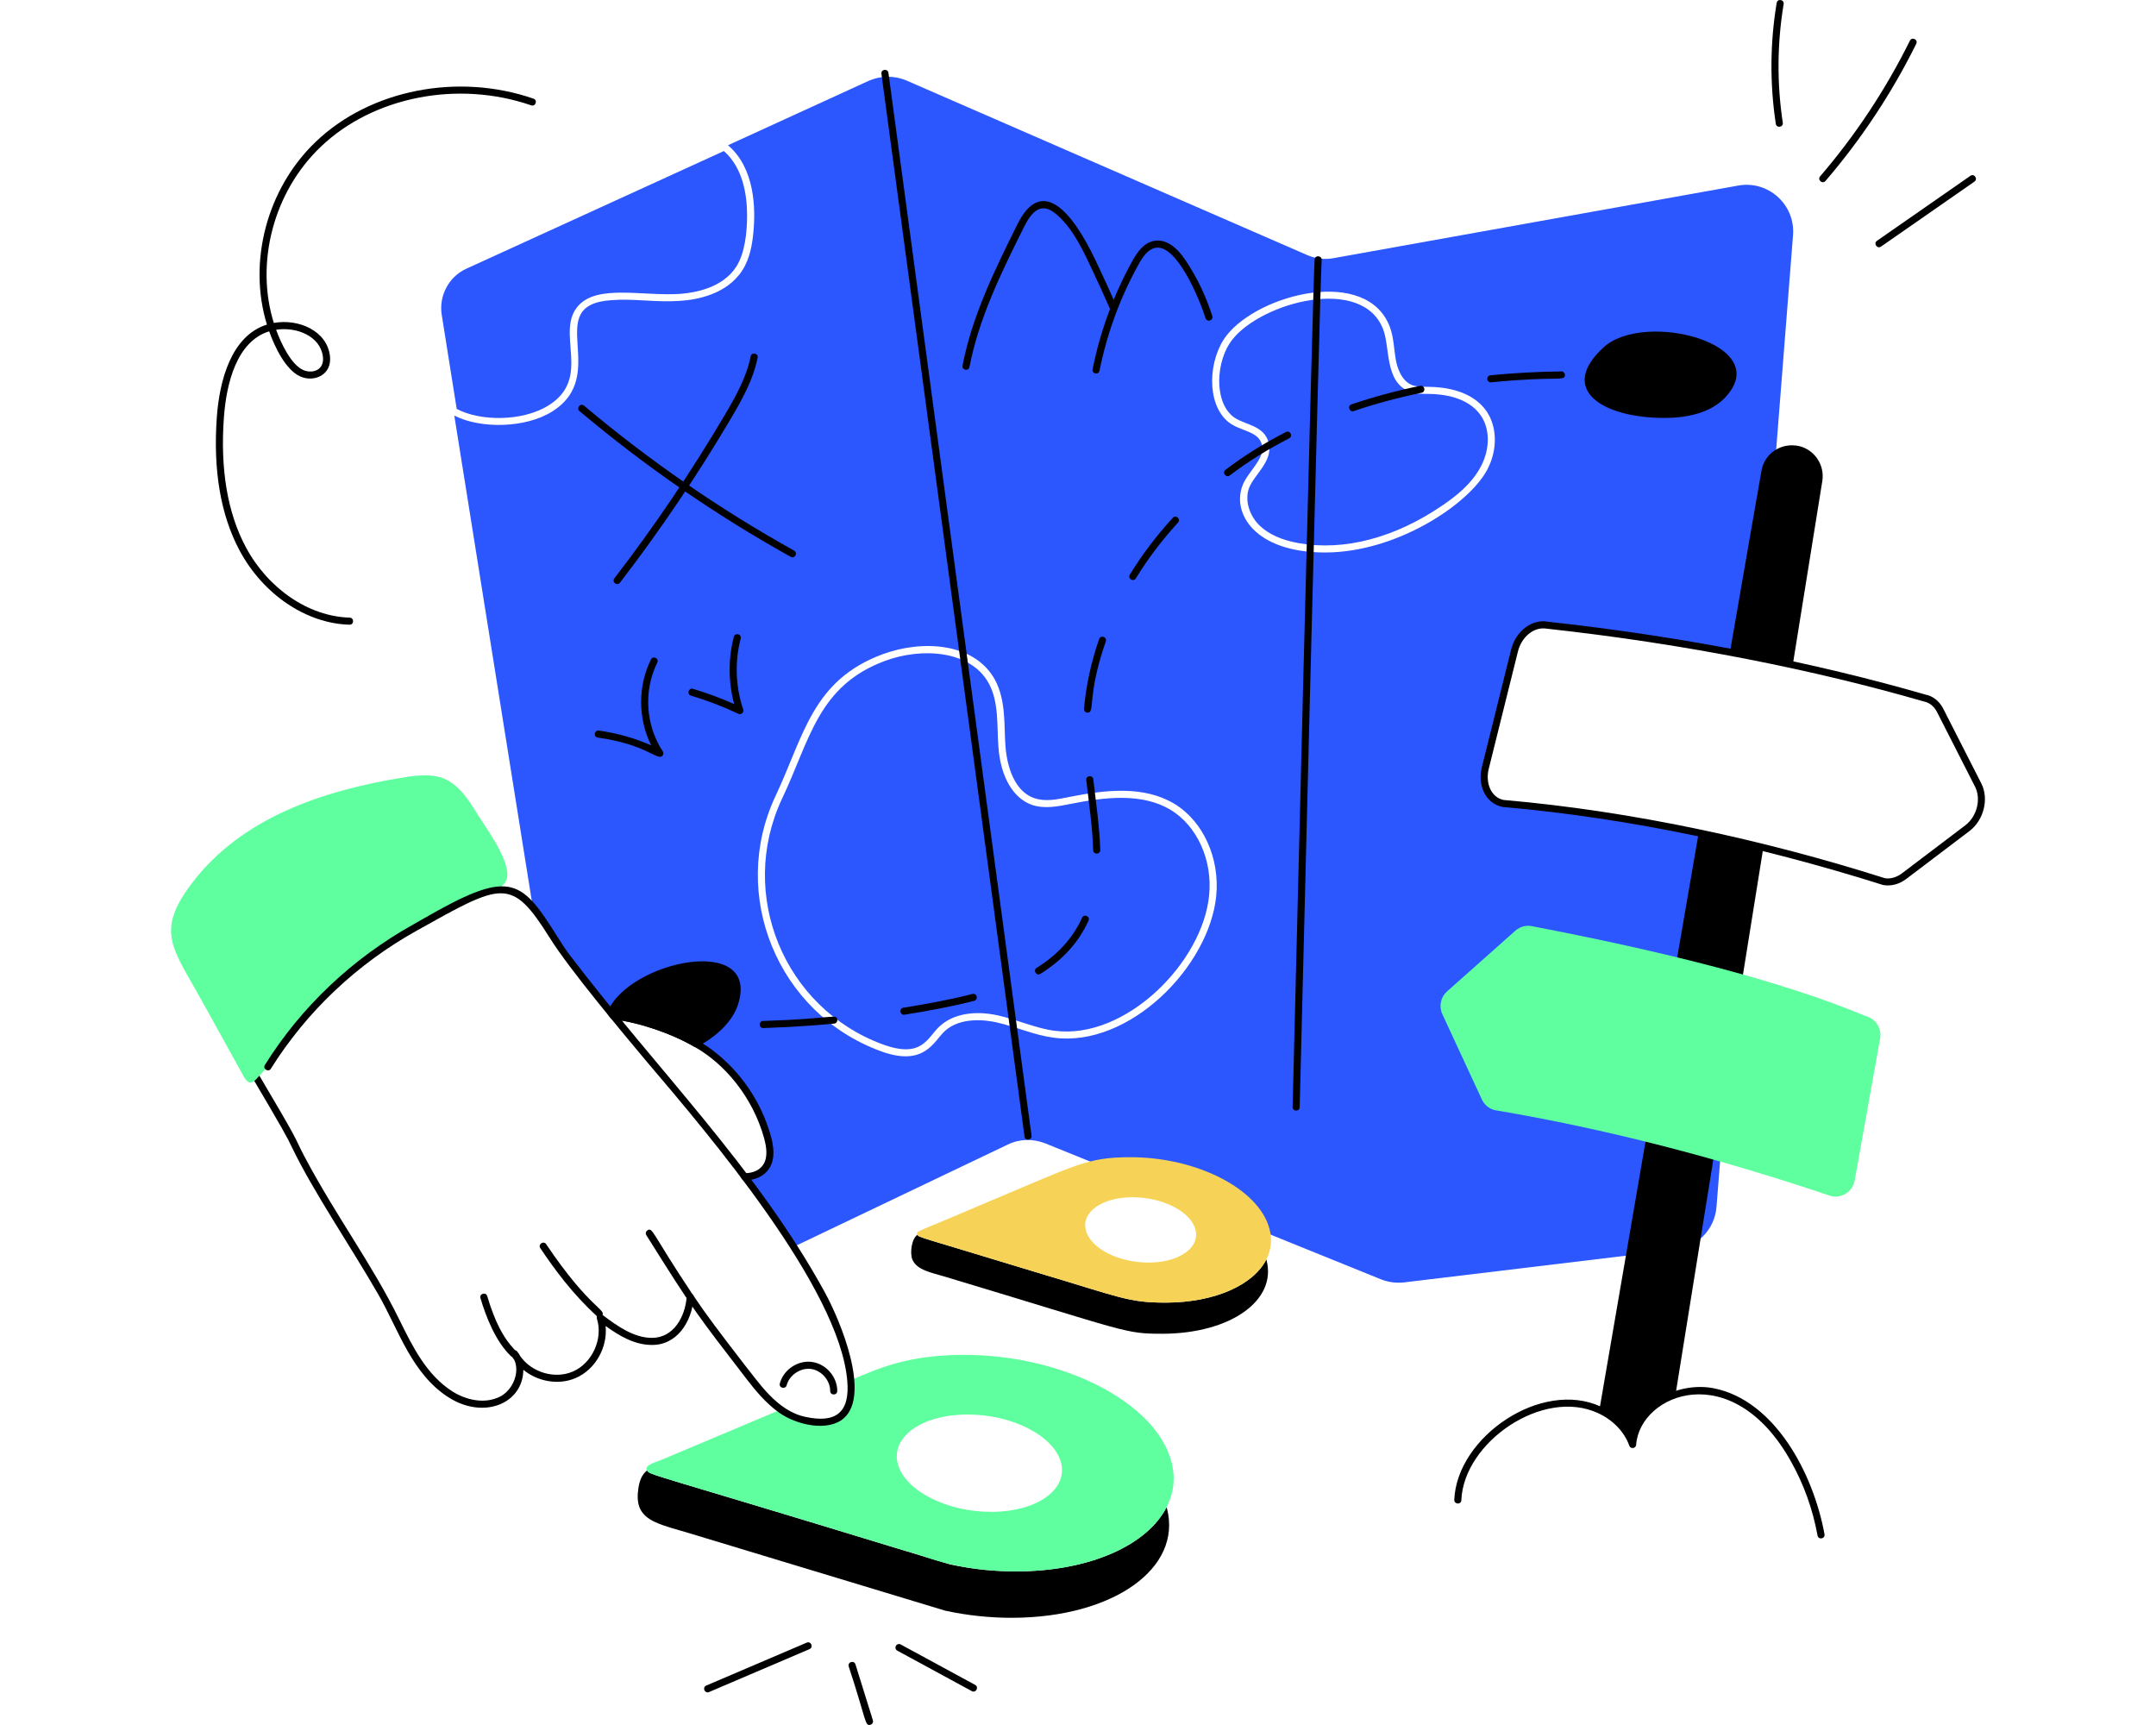 <svg width="500" height="400" viewBox="0 0 500 400" fill="none" xmlns="http://www.w3.org/2000/svg">
<path d="M234.956 375.141C229.577 375.173 224.263 374.583 219.244 373.501C205.975 369.491 164.952 357.074 159.316 355.362C156.889 354.64 154.1 353.951 151.837 352.901C148.134 351.167 147.513 348.595 148.065 344.963C148.469 342.608 149.168 341.747 150.066 340.962C150.716 342.108 149.849 341.26 209.207 359.396L220.261 362.742C225.312 363.824 230.593 364.415 236.006 364.382C252.997 364.283 266.117 358.182 270.545 349.49C270.578 349.588 270.611 349.72 270.644 349.818C274.187 363.693 258.212 375.01 234.956 375.141Z" fill="black"/>
<path d="M271.694 339.059C268.151 325.184 246.436 314.064 223.18 314.163C210.529 314.265 204.028 317.171 197.3 320.034C197.89 326.463 195.66 331.318 186.607 329.35C184.573 328.923 182.802 328.038 181.129 326.857C181.129 326.857 181.129 326.857 181.096 326.857C180.556 327.086 154.124 338.2 153.51 338.469C152.264 338.993 149.508 339.682 149.968 340.83C150 340.863 150 340.929 150.066 340.961C150.716 342.108 149.849 341.26 209.207 359.396C214.23 360.575 221.431 364.47 236.006 364.382C252.997 364.283 266.117 358.182 270.545 349.49C272.185 346.308 272.645 342.765 271.694 339.059ZM230.003 350.572C219.539 350.638 209.797 345.619 208.19 339.387C206.615 333.155 213.799 328.038 224.263 328.005C234.693 327.939 244.468 332.958 246.076 339.19C247.65 345.422 240.467 350.539 230.003 350.572Z" fill="#5FFF9F"/>
<path d="M105.915 94.82L102.438 72.974C101.75 68.546 104.111 64.118 108.211 62.281L167.877 35.023C172.273 38.893 173.257 45.126 173.257 49.98C173.257 53.734 172.779 58.655 170.764 61.821C167.582 66.774 161.186 67.89 157.643 68.152C149.035 68.697 138.76 65.956 134.223 70.776C128.487 76.959 137.549 87.591 127.171 94.032C121.235 97.737 111.423 97.757 105.915 94.82Z" fill="#2C56FE"/>
<path d="M343.364 96.263C345.562 99.412 345.595 104.037 343.463 108.104C341.331 112.237 337.526 115.157 334.475 117.223C323.487 124.735 311.678 127.818 301.182 125.948C297.18 125.227 294.228 123.882 292.128 121.881C289.635 119.453 288.651 115.878 289.668 113.156C290.883 110.017 295.099 107.064 294.293 102.987C293.363 98.432 288.44 98.613 285.896 96.558C281.402 92.852 282.058 83.536 285.732 78.813C292.507 70.093 316.044 63.705 320.797 76.451C322.393 80.674 321.125 88.455 326.8 90.785C328.352 91.391 329.914 91.328 331.424 91.343C334.606 91.376 340.412 92.064 343.364 96.263Z" fill="#2C56FE"/>
<path d="M271.464 187.779C264.871 183.843 256.375 184.794 248.175 186.434C245.419 186.992 242.27 187.615 239.384 186.664C234.989 185.155 232.036 180.136 231.545 173.215C231.161 168.623 231.737 162.765 229.248 158.356C225.05 150.812 213.766 150.09 205.271 153.239C189.645 159.022 187.86 171.564 181.326 185.286C170.987 207.43 181.826 233.733 204.68 242.164C213.955 245.585 215.08 240.531 217.932 237.965C220.982 235.144 225.935 234.226 231.512 235.472C235.914 236.459 240.224 238.458 244.567 239.015C261.036 241.177 278.96 223.163 280.418 207.526C281.206 199.391 277.598 191.486 271.464 187.779ZM271.464 187.779C264.871 183.843 256.375 184.794 248.175 186.434C245.419 186.992 242.27 187.615 239.384 186.664C234.989 185.155 232.036 180.136 231.545 173.215C231.161 168.623 231.737 162.765 229.248 158.356C225.05 150.812 213.766 150.09 205.271 153.239C189.645 159.022 187.86 171.564 181.326 185.286C170.987 207.43 181.826 233.733 204.68 242.164C213.955 245.585 215.08 240.531 217.932 237.965C220.982 235.144 225.935 234.226 231.512 235.472C235.914 236.459 240.224 238.458 244.567 239.015C261.036 241.177 278.96 223.163 280.418 207.526C281.206 199.391 277.598 191.486 271.464 187.779ZM271.464 187.779C264.871 183.843 256.375 184.794 248.175 186.434C245.419 186.992 242.27 187.615 239.384 186.664C234.989 185.155 232.036 180.136 231.545 173.215C231.161 168.623 231.737 162.765 229.248 158.356C225.05 150.812 213.766 150.09 205.271 153.239C189.645 159.022 187.86 171.564 181.326 185.286C170.987 207.43 181.826 233.733 204.68 242.164C213.955 245.585 215.08 240.531 217.932 237.965C220.982 235.144 225.935 234.226 231.512 235.472C235.914 236.459 240.224 238.458 244.567 239.015C261.036 241.177 278.96 223.163 280.418 207.526C281.206 199.391 277.598 191.486 271.464 187.779ZM271.464 187.779C264.871 183.843 256.375 184.794 248.175 186.434C245.419 186.992 242.27 187.615 239.384 186.664C234.989 185.155 232.036 180.136 231.545 173.215C231.161 168.623 231.737 162.765 229.248 158.356C225.05 150.812 213.766 150.09 205.271 153.239C189.645 159.022 187.86 171.564 181.326 185.286C170.987 207.43 181.826 233.733 204.68 242.164C213.955 245.585 215.08 240.531 217.932 237.965C220.982 235.144 225.935 234.226 231.512 235.472C235.914 236.459 240.224 238.458 244.567 239.015C261.036 241.177 278.96 223.163 280.418 207.526C281.206 199.391 277.598 191.486 271.464 187.779ZM271.464 187.779C264.871 183.843 256.375 184.794 248.175 186.434C245.419 186.992 242.27 187.615 239.384 186.664C234.989 185.155 232.036 180.136 231.545 173.215C231.161 168.623 231.737 162.765 229.248 158.356C225.05 150.812 213.766 150.09 205.271 153.239C189.645 159.022 187.86 171.564 181.326 185.286C170.987 207.43 181.826 233.733 204.68 242.164C213.955 245.585 215.08 240.531 217.932 237.965C220.982 235.144 225.935 234.226 231.512 235.472C235.914 236.459 240.224 238.458 244.567 239.015C261.036 241.177 278.96 223.163 280.418 207.526C281.206 199.391 277.598 191.486 271.464 187.779ZM271.464 187.779C264.871 183.843 256.375 184.794 248.175 186.434C245.419 186.992 242.27 187.615 239.384 186.664C234.989 185.155 232.036 180.136 231.545 173.215C231.161 168.623 231.737 162.765 229.248 158.356C225.05 150.812 213.766 150.09 205.271 153.239C189.645 159.022 187.86 171.564 181.326 185.286C170.987 207.43 181.826 233.733 204.68 242.164C213.955 245.585 215.08 240.531 217.932 237.965C220.982 235.144 225.935 234.226 231.512 235.472C235.914 236.459 240.224 238.458 244.567 239.015C261.036 241.177 278.96 223.163 280.418 207.526C281.206 199.391 277.598 191.486 271.464 187.779ZM403.129 43.026L309.316 59.854C307.25 60.247 305.085 59.985 303.117 59.132L210.256 18.688C207.435 17.474 204.254 17.507 201.433 18.754L168.828 33.678C175.126 39.025 175.224 48.504 174.732 53.72C174.47 56.574 173.945 59.919 172.141 62.707C168.566 68.251 161.579 69.53 157.741 69.76C152.167 70.168 147.064 69.201 141.865 69.596C125.357 70.649 141.826 86.799 128.023 95.443C121.822 99.312 111.4 99.48 105.357 96.362L123.562 210.379C126.514 213.823 129.007 218.744 131.402 221.86C135.89 227.756 141.593 234.761 142.259 235.538C150.405 236.524 159.807 240.393 164.728 244.165C171.157 249.019 175.88 256.006 178.013 263.78C178.603 265.978 178.964 268.536 177.717 270.471C176.635 272.144 174.732 272.866 172.699 272.866C176.668 278.147 180.506 283.526 184.081 289.103L233.676 265.42C236.399 264.075 239.548 264.009 242.402 265.125L320.239 296.647C321.945 297.336 323.782 297.565 325.619 297.368C343.949 295.181 374.998 291.428 388.565 289.791C393.395 289.232 397.65 285.287 398.077 279.853C399.99 255.64 402.884 218.975 404.736 195.52C384.559 190.751 366 187.821 348.547 186.303C345.3 185.647 343.496 182.006 344.447 178.135L351.237 150.845C352.188 146.974 355.599 144.35 358.847 144.973C376.969 146.955 392.225 149.405 408.114 152.583C408.903 142.553 405.259 188.899 415.823 54.54C416.38 47.487 410.115 41.78 403.129 43.026ZM282.059 207.69C280.486 224.116 261.892 242.984 244.337 240.622C239.768 240.009 236.028 238.211 231.151 237.08C228.756 236.555 222.786 235.669 219.047 239.146C216.541 241.505 214.342 247.519 204.122 243.705C180.331 234.914 169.079 207.459 179.849 184.597C186.492 170.461 188.386 157.749 204.713 151.698C213.986 148.3 225.926 149.029 230.692 157.536C233.405 162.482 232.798 168.482 233.185 173.117C233.349 175.446 234.333 183.22 239.909 185.089C242.402 185.942 245.157 185.385 247.847 184.827C256.375 183.121 265.231 182.137 272.317 186.369C278.975 190.37 282.911 198.932 282.059 207.69ZM344.939 108.859C340.656 117.002 323.795 128.113 307.316 128.113C290.971 128.113 285.662 118.998 288.16 112.565C289.344 109.436 293.322 106.441 292.686 103.315C292.002 99.843 287.642 100.109 284.847 97.838C279.598 93.508 280.255 83.175 284.453 77.796C291.986 68.126 317.06 61.714 322.339 75.861C323.26 78.335 323.243 80.934 323.749 83.668C324.012 85.012 324.897 88.227 327.423 89.277C328.615 89.724 329.819 89.685 331.425 89.703C334.967 89.736 341.364 90.523 344.709 95.312C347.235 98.953 347.333 104.267 344.939 108.859ZM271.464 187.779C264.871 183.843 256.375 184.794 248.175 186.434C245.419 186.992 242.27 187.615 239.384 186.664C234.989 185.155 232.036 180.136 231.545 173.215C231.161 168.623 231.737 162.765 229.248 158.356C225.05 150.812 213.766 150.09 205.271 153.239C189.645 159.022 187.86 171.564 181.326 185.286C170.987 207.43 181.826 233.733 204.68 242.164C213.955 245.585 215.08 240.531 217.932 237.965C220.982 235.144 225.935 234.226 231.512 235.472C235.914 236.459 240.224 238.458 244.567 239.015C261.036 241.177 278.96 223.163 280.418 207.526C281.206 199.391 277.598 191.486 271.464 187.779ZM271.464 187.779C264.871 183.843 256.375 184.794 248.175 186.434C245.419 186.992 242.27 187.615 239.384 186.664C234.989 185.155 232.036 180.136 231.545 173.215C231.161 168.623 231.737 162.765 229.248 158.356C225.05 150.812 213.766 150.09 205.271 153.239C189.645 159.022 187.86 171.564 181.326 185.286C170.987 207.43 181.826 233.733 204.68 242.164C213.955 245.585 215.08 240.531 217.932 237.965C220.982 235.144 225.935 234.226 231.512 235.472C235.914 236.459 240.224 238.458 244.567 239.015C261.036 241.177 278.96 223.163 280.418 207.526C281.206 199.391 277.598 191.486 271.464 187.779ZM271.464 187.779C264.871 183.843 256.375 184.794 248.175 186.434C245.419 186.992 242.27 187.615 239.384 186.664C234.989 185.155 232.036 180.136 231.545 173.215C231.161 168.623 231.737 162.765 229.248 158.356C225.05 150.812 213.766 150.09 205.271 153.239C189.645 159.022 187.86 171.564 181.326 185.286C170.987 207.43 181.826 233.733 204.68 242.164C213.955 245.585 215.08 240.531 217.932 237.965C220.982 235.144 225.935 234.226 231.512 235.472C235.914 236.459 240.224 238.458 244.567 239.015C261.036 241.177 278.96 223.163 280.418 207.526C281.206 199.391 277.598 191.486 271.464 187.779ZM271.464 187.779C264.871 183.843 256.375 184.794 248.175 186.434C245.419 186.992 242.27 187.615 239.384 186.664C234.989 185.155 232.036 180.136 231.545 173.215C231.161 168.623 231.737 162.765 229.248 158.356C225.05 150.812 213.766 150.09 205.271 153.239C189.645 159.022 187.86 171.564 181.326 185.286C170.987 207.43 181.826 233.733 204.68 242.164C213.955 245.585 215.08 240.531 217.932 237.965C220.982 235.144 225.935 234.226 231.512 235.472C235.914 236.459 240.224 238.458 244.567 239.015C261.036 241.177 278.96 223.163 280.418 207.526C281.206 199.391 277.598 191.486 271.464 187.779ZM271.464 187.779C264.871 183.843 256.375 184.794 248.175 186.434C245.419 186.992 242.27 187.615 239.384 186.664C234.989 185.155 232.036 180.136 231.545 173.215C231.161 168.623 231.737 162.765 229.248 158.356C225.05 150.812 213.766 150.09 205.271 153.239C189.645 159.022 187.86 171.564 181.326 185.286C170.987 207.43 181.826 233.733 204.68 242.164C213.955 245.585 215.08 240.531 217.932 237.965C220.982 235.144 225.935 234.226 231.512 235.472C235.914 236.459 240.224 238.458 244.567 239.015C261.036 241.177 278.96 223.163 280.418 207.526C281.206 199.391 277.598 191.486 271.464 187.779Z" fill="#2C56FE"/>
<path d="M237.597 263.542L204.415 17.115C204.268 16.033 205.896 15.836 206.039 16.897L239.221 263.324C239.367 264.396 237.741 264.634 237.597 263.542Z" fill="black"/>
<path d="M299.773 256.691C299.967 248.827 304.517 64.034 304.872 60.167C304.977 59.071 306.605 59.247 306.506 60.315C306.155 64.13 301.459 254.804 301.413 256.729C301.385 257.826 299.746 257.777 299.773 256.691Z" fill="black"/>
<path d="M170.403 232.586C169.186 236.511 165.317 239.919 161.35 241.967C155.905 238.818 148.492 236.292 142.259 235.538C142.062 235.308 141.898 235.079 141.702 234.849C146.261 224.09 175.159 217.399 170.403 232.586Z" fill="black"/>
<path d="M160.94 242.679C155.553 239.563 148.182 237.08 142.161 236.353C141.956 236.327 141.769 236.228 141.636 236.071C141.145 235.5 140.715 235.072 140.947 234.527C145.925 222.785 176.319 216.433 171.186 232.829C169.868 237.088 165.745 240.623 161.727 242.696C161.464 242.831 161.169 242.813 160.94 242.679ZM142.69 234.767C148.704 235.549 155.94 237.977 161.366 241.033C165.124 239.012 168.552 235.795 169.62 232.343C173.938 218.565 147.366 225.191 142.658 234.729L142.69 234.767Z" fill="black"/>
<path d="M399.392 91.704C397.704 93.464 395.4 94.503 393.075 95.238C383.92 98.13 358.327 93.986 372.491 81.106C381.137 73.245 410.464 80.164 399.392 91.704Z" fill="black"/>
<path d="M386.024 96.915C371.608 96.915 361.169 90.291 371.941 80.502C381.389 71.896 411.934 79.813 399.986 92.27C396.567 95.841 391.007 96.915 386.024 96.915ZM373.043 81.712C369.503 84.932 368.357 87.693 369.635 89.913C372.788 95.401 392.142 98.088 398.8 91.136C408.849 80.66 381.1 74.392 373.043 81.712Z" fill="black"/>
<path d="M183.368 129.114C166.042 119.472 149.566 108.104 134.4 95.329C133.571 94.631 134.623 93.377 135.457 94.074C150.543 106.781 166.931 118.089 184.166 127.679C185.112 128.208 184.316 129.642 183.368 129.114Z" fill="black"/>
<path d="M142.475 134.114C151.76 122.045 160.393 109.27 168.132 96.146C170.728 91.745 173.137 87.398 174.088 82.635C174.299 81.582 175.908 81.885 175.696 82.955C174.695 87.971 172.214 92.45 169.545 96.979C161.772 110.16 153.102 122.989 143.776 135.114C143.118 135.973 141.813 134.977 142.475 134.114Z" fill="black"/>
<path d="M163.789 390.853L187.088 380.9C188.092 380.474 188.726 381.985 187.732 382.406L164.433 392.358C163.434 392.788 162.791 391.275 163.789 390.853Z" fill="black"/>
<path d="M196.826 386.429C196.504 385.394 198.071 384.908 198.392 385.942L202.432 398.909C202.566 399.341 202.326 399.799 201.894 399.934C200.536 400.36 200.994 399.047 196.826 386.429Z" fill="black"/>
<path d="M225.367 392.14L208.098 382.765C207.7 382.55 207.552 382.05 207.769 381.653C207.985 381.249 208.488 381.112 208.88 381.323L226.149 390.699C227.101 391.212 226.322 392.661 225.367 392.14Z" fill="black"/>
<path d="M172.699 273.687C171.614 273.687 171.615 272.047 172.699 272.047C173.827 272.047 175.89 271.784 177.028 270.026C178.175 268.245 177.687 265.73 177.221 263.991C174.594 254.418 168.044 246.614 160.953 242.686C155.552 239.563 148.181 237.08 142.161 236.353C141.132 236.229 141.221 234.664 142.356 234.726C150.541 235.716 160.17 239.633 165.228 243.516C171.794 248.474 176.617 255.595 178.803 263.562C179.352 265.605 179.907 268.584 178.406 270.916C177.249 272.704 175.222 273.687 172.699 273.687Z" fill="black"/>
<path d="M104.1 324.074C95.465 318.608 92.446 308.34 87.721 300.14C81.335 289.029 72.603 276.263 67.65 265.929C66.658 263.853 66.112 262.709 57.254 247.731C56.702 246.805 58.11 245.954 58.666 246.898C70.427 266.782 67.592 262.377 70.56 268.091C77.926 282.011 86.204 292.969 92.585 305.957C95.706 312.299 98.931 318.859 104.976 322.687C107.871 324.51 112.306 325.759 116.064 323.802C119.016 322.223 120.566 318.152 119.283 315.381C119.033 315.064 118.822 314.714 118.61 314.324C118.133 313.451 119.359 312.639 119.973 313.424C120.259 313.779 120.475 314.135 120.688 314.525C123.382 318.28 128.657 319.82 132.786 318.065C137.298 316.185 139.931 310.448 138.429 305.79C138.18 305.019 139.08 304.4 139.704 304.884C143.132 307.478 146.969 310.23 151.197 310.23C156.231 310.23 158.899 305.335 159.252 300.716C159.342 299.612 160.968 299.778 160.889 300.844C160.442 306.674 156.873 312.065 150.927 311.867C147.108 311.78 143.751 309.855 140.445 307.475C140.95 312.43 138.07 317.639 133.422 319.577C129.502 321.243 124.685 320.359 121.368 317.633C121.297 325.431 112.277 329.222 104.1 324.074Z" fill="black"/>
<path d="M46.823 232.082C40.074 219.903 36.047 216.128 44.276 205.109C55.802 189.659 74.719 183.323 93.741 180.248C101.837 178.952 105.358 179.999 110.239 188.04C112.208 191.279 118.951 200.163 117.46 204.045C116.332 206.978 109.154 208.826 106.485 210.218C100.463 213.365 91.664 216.725 86.798 221.592C81.995 226.394 75.245 229.042 71.634 235.093C68.252 240.766 64.013 245.261 59.496 250.163C58.382 251.385 57.484 251.352 56.542 249.657C53.303 243.798 50.063 237.94 46.823 232.082Z" fill="#5FFF9F"/>
<path d="M180.619 327.524C177.626 325.384 175.132 322.367 173.295 319.977C161.452 304.571 161.028 304.18 149.895 286.423C149.655 286.039 149.77 285.533 150.155 285.292C151.414 284.533 151.041 285.801 160.621 300.162C164.035 305.236 166.756 308.775 172.715 316.531C175.812 320.314 180.109 327.159 186.775 328.546C193.796 330.083 197.168 327.587 196.484 320.109C194.622 298.555 164.25 262.948 150.06 246.264C144.3 239.38 132.136 224.874 127.551 217.563C118.594 203.256 116.565 204.667 96.67 215.788C82.777 223.524 71.073 234.598 62.821 247.814C62.255 248.732 60.853 247.867 61.431 246.943C69.828 233.492 81.738 222.223 95.872 214.353C96.489 214.01 97.203 213.597 97.993 213.142C117.864 201.7 120.593 203.377 128.94 216.691C130.026 218.421 131.051 220.058 132.052 221.358C152.53 248.281 175.446 270.783 191.229 299.566C195.114 306.644 201.874 323.401 195.705 328.857C192.094 332.047 184.809 330.516 180.619 327.524Z" fill="black"/>
<path d="M138.402 305.178C132.655 299.912 128.558 294.265 125.309 289.434C124.705 288.54 126.06 287.614 126.67 288.518C136.854 303.658 140.889 303.687 139.56 305.127C139.25 305.465 138.73 305.479 138.402 305.178Z" fill="black"/>
<path d="M118.555 314.529C114.945 311.111 112.685 305.294 111.425 301.014C111.116 299.973 112.694 299.513 112.997 300.553C116.763 313.337 121.1 313.025 119.715 314.497C119.553 314.666 118.879 314.836 118.555 314.529Z" fill="black"/>
<path d="M192.528 322.53C192.534 320.083 190.49 317.748 188.064 317.437C185.647 317.12 183.06 318.85 182.437 321.214C182.172 322.238 180.571 321.865 180.852 320.797C181.688 317.623 185.018 315.365 188.274 315.81C191.533 316.23 194.177 319.247 194.168 322.537C194.164 323.63 192.524 323.62 192.528 322.53Z" fill="black"/>
<path d="M269.791 309.275C260.65 309.275 262.341 309.019 218.982 295.991C216.081 295.103 212.595 294.548 211.569 292.022C210.994 290.507 211.392 287.242 212.782 286.314C213.23 287.037 212.353 286.486 240.598 295.105C260.145 300.921 261.657 302.059 270.48 302.059C281.895 301.994 290.718 297.893 293.671 292.055C293.703 292.12 293.703 292.186 293.736 292.251C296.131 301.567 285.372 309.177 269.791 309.275Z" fill="black"/>
<path d="M294.425 285.035C292.063 275.72 277.466 268.241 261.886 268.339C251.751 268.4 249.628 270.148 226.263 279.918C213.378 285.486 212.369 285.418 212.716 286.216C212.716 286.884 213.205 286.746 240.597 295.105C259.858 300.835 261.575 302.059 270.48 302.059C281.894 301.994 290.718 297.893 293.67 292.055C294.753 289.923 295.081 287.528 294.425 285.035ZM266.445 292.776C259.426 292.809 252.865 289.463 251.816 285.265C250.733 281.066 255.555 277.655 262.574 277.622C269.594 277.589 276.154 280.935 277.237 285.134C278.319 289.332 273.464 292.744 266.445 292.776Z" fill="#F6D356"/>
<path d="M176.998 238.387C175.928 238.387 175.906 236.777 176.972 236.747C193.216 236.25 194.041 234.962 194.18 236.468C194.222 236.92 193.892 237.32 193.44 237.362C185.022 238.159 179.521 238.27 176.998 238.387ZM209.503 233.672C214.45 232.883 220.618 231.776 225.503 230.484C226.578 230.234 226.953 231.794 225.923 232.073C221.015 233.365 214.767 234.494 209.763 235.293C208.677 235.448 208.443 233.839 209.503 233.672ZM240.418 224.43C245.025 221.553 248.696 217.782 250.945 212.815C251.397 211.812 252.885 212.509 252.441 213.488C250.073 218.726 246.201 222.751 241.286 225.82C240.361 226.393 239.5 225.004 240.418 224.43ZM253.522 197.142C253.366 191.901 252.552 186.351 251.916 180.888C251.793 179.816 253.416 179.62 253.546 180.703C254.173 186.117 255 191.712 255.162 197.09C255.193 198.183 253.558 198.231 253.522 197.142ZM252.207 165.256C252.182 165.256 252.158 165.256 252.134 165.253C251.682 165.215 251.349 164.814 251.389 164.363C251.866 158.962 253.047 153.52 254.9 148.186C255.252 147.172 256.805 147.691 256.45 148.724C251.978 161.586 254.066 165.256 252.207 165.256ZM262.019 133.253C264.857 128.624 268.213 124.187 271.991 120.068C272.73 119.267 273.929 120.381 273.198 121.176C269.492 125.219 266.201 129.572 263.416 134.111C262.856 135.032 261.449 134.184 262.019 133.253ZM284.213 108.937C288.76 105.489 293.228 102.75 298.222 100.179C299.206 99.697 299.927 101.147 298.972 101.64C294.027 104.181 289.634 106.885 285.203 110.244C284.347 110.894 283.343 109.591 284.213 108.937ZM313.428 93.766C318.477 92.049 323.834 90.604 329.352 89.467C330.44 89.273 330.724 90.857 329.682 91.075C324.231 92.196 318.939 93.625 313.957 95.316C312.952 95.682 312.387 94.116 313.428 93.766ZM345.727 88.657C344.696 88.657 344.618 87.122 345.648 87.02C350.943 86.498 356.475 86.197 362.092 86.126C362.494 86.065 362.917 86.485 362.922 86.937C362.939 88.54 361.278 87.115 345.808 88.654C345.781 88.657 345.754 88.657 345.727 88.657Z" fill="black"/>
<path d="M223.221 84.778C225.471 73.127 230.793 62.403 235.939 52.028C241.523 40.783 248.564 48.846 253.996 60.218C255.66 63.703 257.307 67.294 258.891 70.885C259.327 71.873 257.828 72.54 257.388 71.545C255.812 67.97 254.174 64.395 252.516 60.923C250.439 56.576 248.291 52.438 244.868 49.596C241.518 46.806 239.361 48.831 237.41 52.758C232.31 63.034 227.039 73.659 224.832 85.092C224.621 86.165 223.018 85.839 223.221 84.778Z" fill="black"/>
<path d="M253.383 85.633C255.153 76.828 258.254 68.384 262.597 60.533C263.742 58.467 265.238 56.295 267.666 55.856C270.157 55.398 272.683 56.964 274.952 60.369C277.614 64.357 279.696 68.701 281.141 73.282C281.466 74.316 279.906 74.809 279.578 73.775C278.092 69.065 272.82 56.529 267.958 57.47C266.206 57.787 264.99 59.597 264.032 61.327C259.77 69.031 256.727 77.318 254.991 85.954C254.774 87.034 253.168 86.69 253.383 85.633Z" fill="black"/>
<path d="M408.934 196.57C375.39 405.708 410.361 187.698 388.565 323.413C383.316 325.249 379.019 329.481 378.626 334.959C377.346 331.351 374.427 328.53 370.917 326.922C384.303 249.018 391.861 205.19 393.944 193.125C397.769 193.89 403.233 195.111 408.934 196.57Z" fill="black"/>
<path d="M422.613 111.549L415.757 154.19C411.965 153.353 405.34 151.997 401.193 151.238C404.408 132.673 406.999 117.65 408.508 109.154C409.154 105.279 412.958 102.49 417.266 103.447C420.874 104.332 423.203 107.875 422.613 111.549Z" fill="black"/>
<path d="M436.023 240.79L430.116 273.764C429.655 276.339 427.103 277.981 424.568 277.333C398.389 268.492 372.401 261.761 346.631 257.416C345.32 257.081 344.229 256.174 343.66 254.946L334.488 235.156C333.653 233.354 334.098 231.216 335.583 229.896L351.429 215.812C352.564 214.803 354.129 214.435 355.595 214.83C385.561 220.599 412.502 227.202 432.763 235.647C435.019 236.256 436.435 238.489 436.023 240.79Z" fill="#5FFF9F"/>
<path d="M436.694 205.214C408.161 196.191 378.052 189.695 348.476 187.119C344.431 186.313 342.649 182.015 343.651 177.942L350.44 150.647C351.492 146.373 355.323 143.433 359.002 144.17C391.511 147.713 421.682 153.874 446.456 161.044C448.207 161.368 449.716 162.521 450.63 164.276L459.49 181.667C461.292 185.2 460.086 190.133 456.8 192.661C456.798 192.661 456.796 192.664 456.795 192.664L442.034 203.85C440.508 204.997 438.568 205.573 436.694 205.214ZM352.032 151.041L345.243 178.336C344.472 181.468 345.722 184.893 348.71 185.498C378.713 188.102 409.184 194.782 437.096 203.629C438.331 203.866 439.806 203.472 441.048 202.539L455.8 191.36C458.491 189.291 459.49 185.277 458.03 182.41L449.173 165.026C448.5 163.735 447.4 162.886 446.078 162.64C421.047 155.401 391.052 149.316 358.757 145.787C355.619 145.217 352.813 147.864 352.032 151.041Z" fill="black"/>
<path d="M138.636 171.032C137.604 170.885 137.735 169.321 138.863 169.405C143.064 169.991 147.142 171.144 151.016 172.835C147.96 166.669 147.885 159.116 150.962 152.921C151.447 151.951 152.911 152.678 152.432 153.651C149.213 160.128 149.716 168.207 153.712 174.239C153.917 174.546 153.888 174.956 153.641 175.235C152.485 176.53 150.028 172.621 138.636 171.032Z" fill="black"/>
<path d="M171.233 165.513C167.694 163.841 163.997 162.428 160.246 161.304C159.192 160.993 159.698 159.407 160.717 159.734C163.962 160.705 167.167 161.89 170.268 163.267C168.898 158.2 168.861 152.725 170.188 147.655C170.455 146.622 172.052 147.01 171.773 148.071C170.372 153.427 170.58 159.266 172.359 164.507C172.591 165.187 171.891 165.818 171.233 165.513Z" fill="black"/>
<path d="M421.509 356.065C420.39 349.934 418.312 344.149 415.338 338.874C401.754 314.522 380.292 323.209 379.444 335.017C379.378 335.906 378.148 336.059 377.852 335.235C376.713 332.022 374.061 329.264 370.576 327.669C357.805 321.77 339.444 334.433 338.904 347.849C338.856 348.983 337.222 348.838 337.263 347.785C337.855 333.179 357.464 319.798 371.261 326.179C374.268 327.556 376.724 329.725 378.278 332.316C380.515 324.795 389.623 320.392 397.446 321.919C411.534 324.715 420.525 341.549 423.124 355.771C423.316 356.838 421.703 357.135 421.509 356.065Z" fill="black"/>
<path d="M411.826 28.702C410.42 19.396 410.487 9.969 412.03 0.68C412.209 -0.384 413.824 -0.127 413.647 0.949C412.134 10.068 412.066 19.323 413.447 28.458C413.611 29.529 411.987 29.777 411.826 28.702Z" fill="black"/>
<path d="M422.109 40.89C430.326 31.319 437.331 20.732 442.929 9.427C443.415 8.462 444.879 9.182 444.399 10.158C438.741 21.584 431.66 32.283 423.352 41.96C422.65 42.78 421.4 41.718 422.109 40.89Z" fill="black"/>
<path d="M435.296 55.833L456.952 40.772C457.845 40.153 458.776 41.496 457.887 42.117L436.232 57.179C435.342 57.798 434.404 56.453 435.296 55.833Z" fill="black"/>
<path d="M81.073 144.858C81.073 144.858 81.059 144.858 81.051 144.858C71.008 144.586 61.002 137.83 55.558 127.644C51.164 119.421 49.391 109.004 50.288 96.678C50.912 88.123 53.679 77.841 61.905 75.267C57.475 60.901 61.766 43.786 73.292 32.812C85.899 20.806 106.163 16.808 123.718 22.875C124.75 23.23 124.199 24.799 123.183 24.425C106.198 18.563 86.599 22.401 74.423 33.997C63.314 44.577 59.19 61.074 63.497 74.88C69.239 73.864 75.788 76.674 76.513 82.494C77.068 86.948 72.877 88.704 69.682 87.315C66.221 85.802 63.704 80.404 62.425 76.834C54.869 79.157 52.498 88.938 51.925 96.8C51.051 108.809 52.76 118.925 57.005 126.869C62.175 136.546 71.632 142.962 81.096 143.218C82.164 143.249 82.145 144.858 81.073 144.858ZM64.035 76.466C65.064 79.288 67.413 84.535 70.339 85.809C72.378 86.708 75.285 85.894 74.886 82.699C74.293 77.931 68.77 75.728 64.035 76.466Z" fill="black"/>
</svg>
